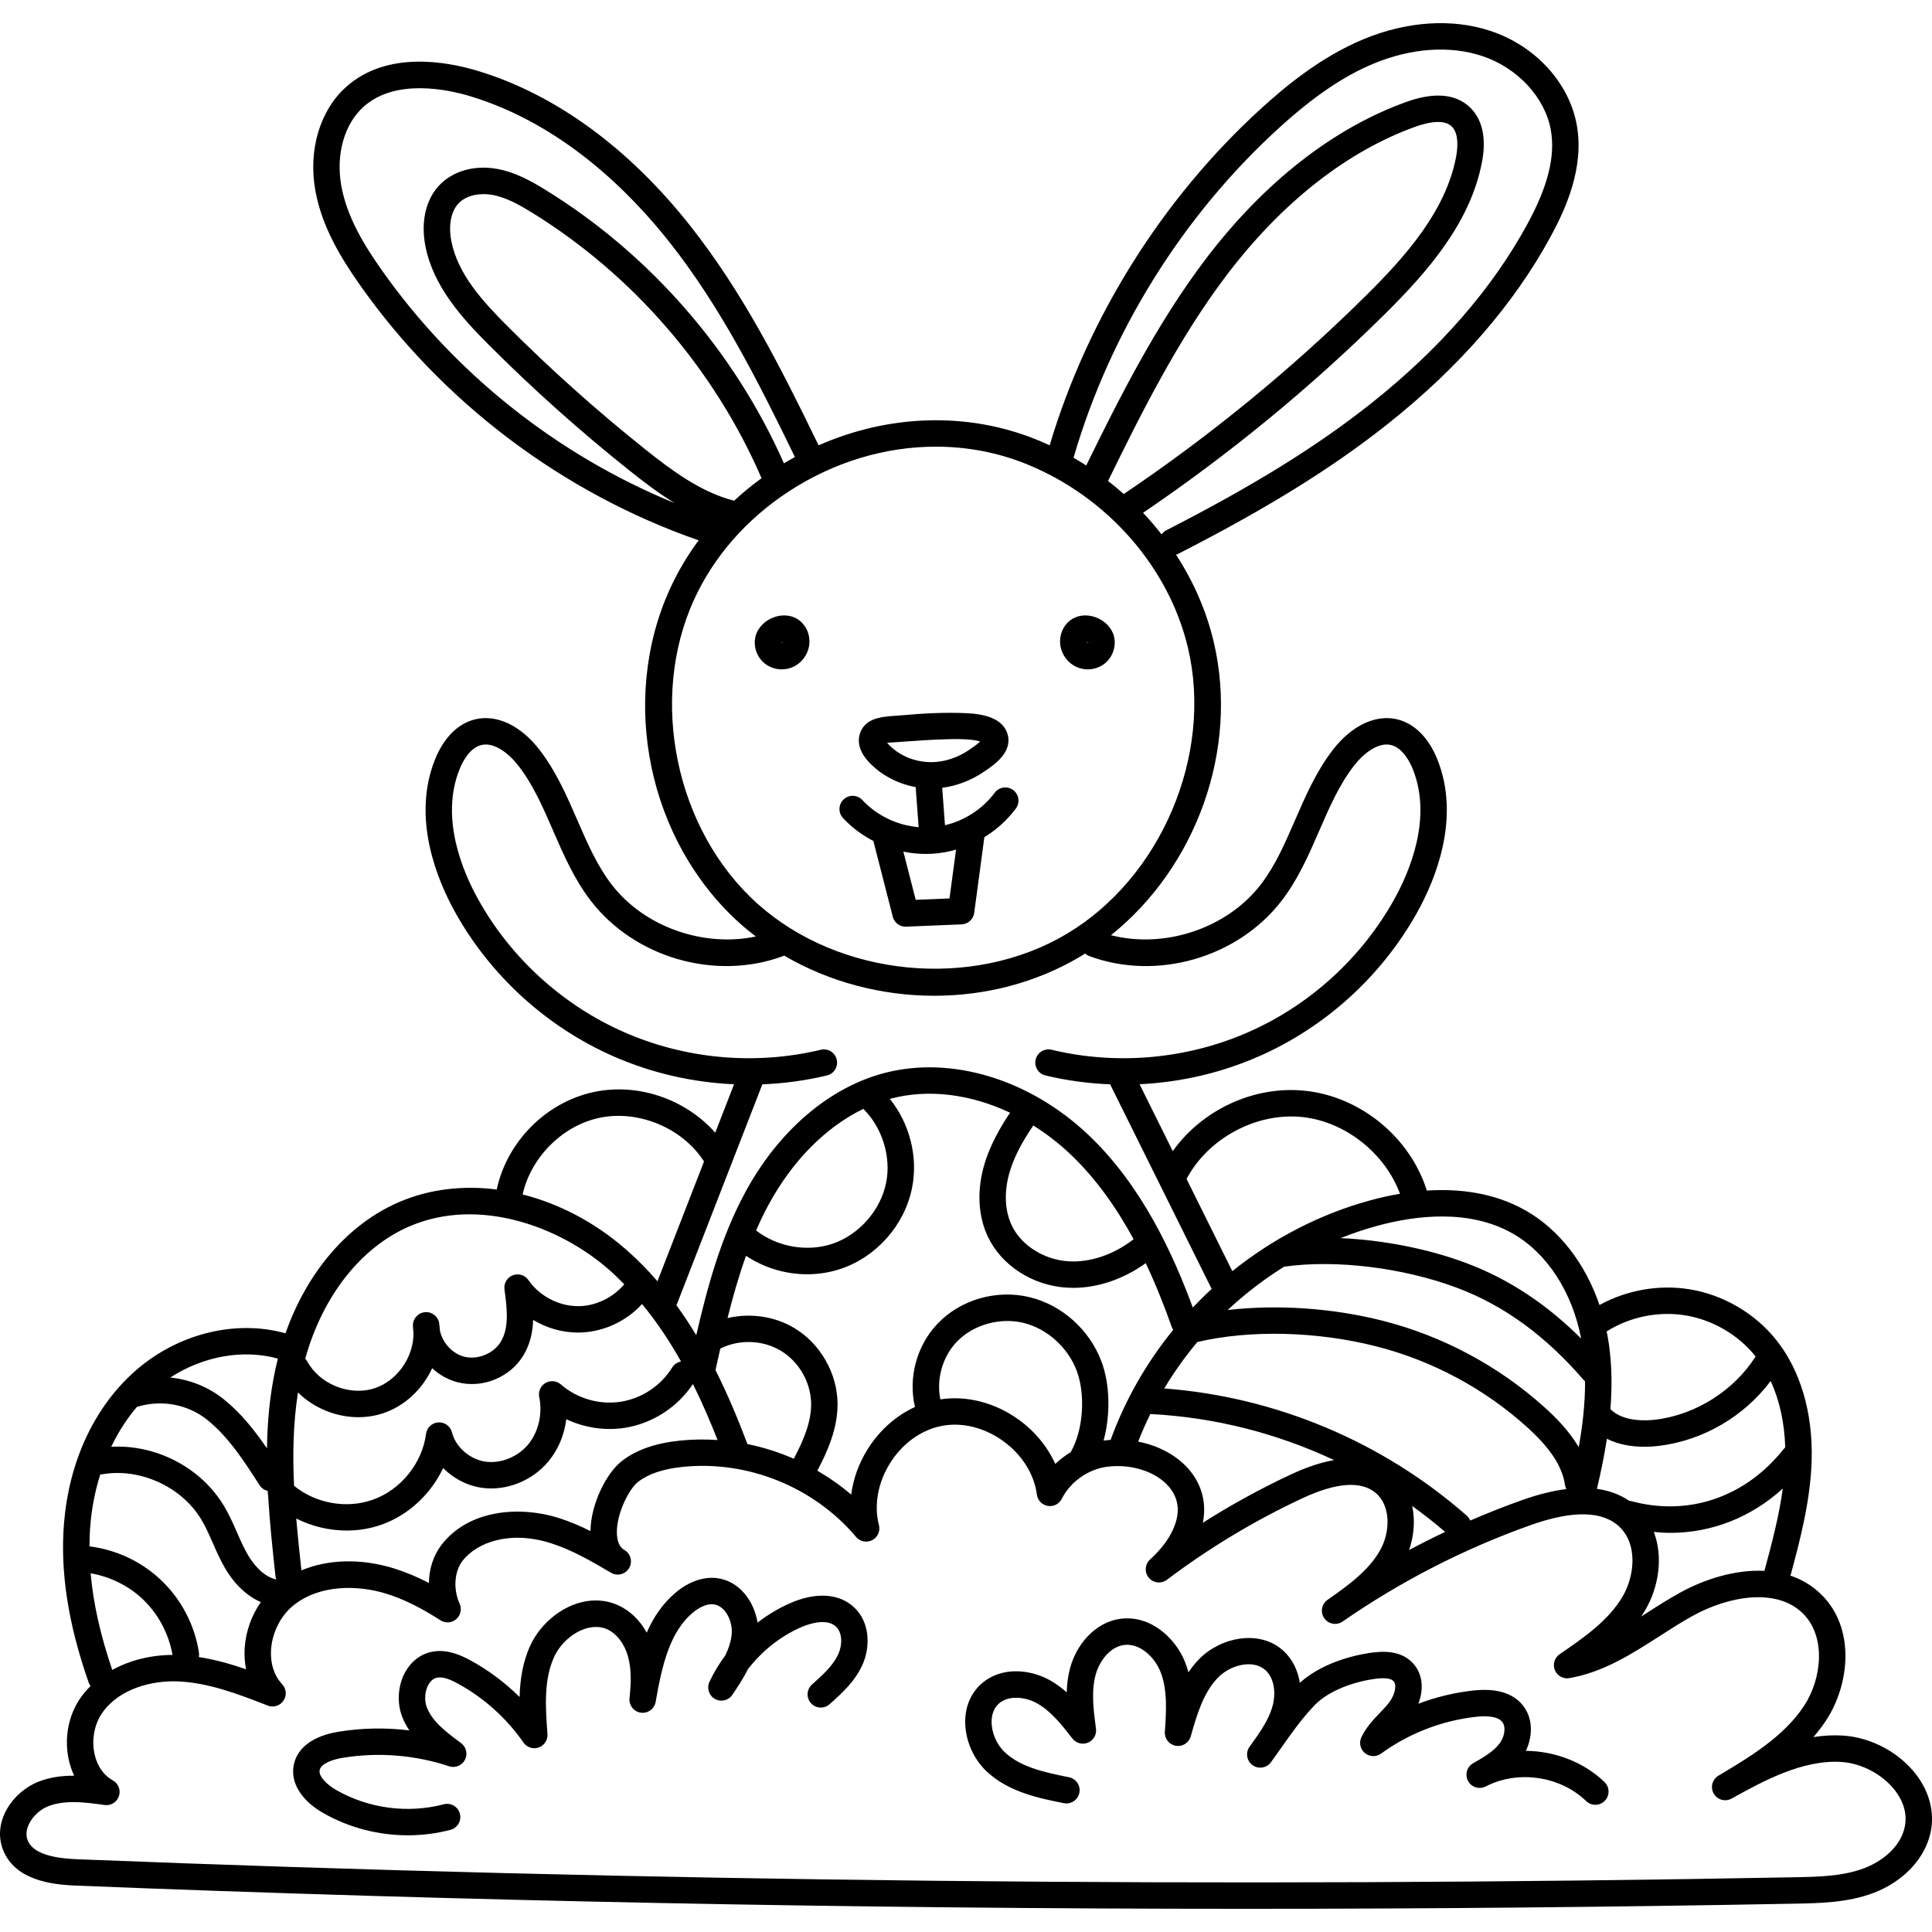 <svg id="Capa_1" enable-background="new 0 0 512 512" height="512" viewBox="0 0 512 512" width="512" xmlns="http://www.w3.org/2000/svg"><g><g><path d="m507.765 470.234c-4.518-5.871-11.927-9.812-19.339-10.286-2.668-.167-5.291-.008-7.855.397 1.237-1.419 2.392-2.928 3.442-4.539 6.137-9.423 7.759-24.269-1.322-33.224-2.43-2.397-5.215-4.014-8.192-5.018 2.66-9.862 5.313-20.047 5.61-30.629.353-12.601-3.026-23.962-9.513-31.991-5.639-6.98-13.954-11.814-22.809-13.262-8.116-1.326-16.7.192-23.905 4.162-3.741-10.973-10.657-19.98-19.544-25.035-8.353-4.753-17.667-5.849-26.207-5.29-4.449-14.111-17.527-24.901-32.28-26.453-13.503-1.42-27.237 5.022-35.056 15.994l-8.797-17.727c10.846-.516 21.595-2.989 31.579-7.369 17.679-7.755 32.593-21.313 41.992-38.175 4.697-8.425 11.635-24.898 5.335-40.563-2.272-5.652-5.981-9.398-10.443-10.547-5.746-1.479-12.175 1.505-17.192 7.983-4.437 5.725-7.299 12.313-10.066 18.685-2.691 6.194-5.233 12.044-9.074 17.05-8.946 11.661-25.494 17.096-39.709 13.443 22.613-18.105 33.931-49.239 27.241-77.676-1.932-8.208-5.366-16.043-10.006-23.173.202-.06.405-.122.6-.222 23.651-12.101 40.788-22.729 55.564-34.459 18.865-14.975 33.376-31.676 43.132-49.637 3.935-7.243 8.933-18.178 6.926-29.463-2.003-11.259-10.996-21.08-22.912-25.019-10.137-3.351-22.053-2.579-33.553 2.175-11.518 4.761-21.069 12.802-27.251 18.436-26.09 23.778-45.89 55.362-55.994 89.221-1.18-.546-2.372-1.07-3.581-1.558-18.242-7.355-39.02-6.654-57.65 1.554-10.402-21.46-20.273-40.687-33.782-57.878-16.307-20.756-35.809-35.04-56.394-41.308-8.437-2.57-24.205-5.442-35.015 4.191-6.95 6.193-10.088 16.694-8.189 27.406 1.723 9.726 6.912 18.093 11.76 24.996 21.924 31.213 53.798 55.249 89.826 67.774-2.964 4.008-5.504 8.279-7.558 12.771-13.549 29.624-5.789 66.928 18.451 88.699 1.376 1.236 2.809 2.396 4.269 3.515-13.868 2.925-29.594-2.53-38.229-13.789-3.842-5.007-6.384-10.858-9.075-17.052-2.767-6.37-5.63-12.958-10.065-18.683-5.017-6.478-11.444-9.465-17.193-7.982-4.461 1.148-8.17 4.894-10.442 10.546-6.301 15.665.638 32.138 5.335 40.563 9.399 16.862 24.313 30.42 41.992 38.175 10.084 4.424 20.946 6.901 31.903 7.382l-4.989 12.836c-7.864-8.899-20.477-13.279-32.182-10.781-12.682 2.704-23.028 13.203-25.727 25.835-8.939-1.146-17.802-.117-25.753 3.276-13.596 5.803-24.468 18.489-30.227 34.834-13.55-3.801-29.293.269-40.577 10.652-10.323 9.499-16.749 23.505-18.094 39.44-1.092 12.936 1.041 26.827 6.52 42.465.119.341.289.648.493.924-1.017 1.007-1.944 2.084-2.742 3.245-3.217 4.681-4.318 10.905-2.946 16.649.326 1.367.782 2.658 1.355 3.859-3.188-.014-6.454.378-9.593 1.642-6.816 2.745-12.165 10.642-9.26 18.027 3.127 7.92 12.538 9.193 19.342 9.461 102.717 4.096 206.439 6.151 309.85 6.151 48.722 0 97.382-.457 145.82-1.37 6.465-.122 13.793-.261 20.618-2.819 7.998-3.006 13.835-9.242 15.232-16.276 0-.001.001-.002.001-.003 1.024-5.17-.364-10.554-3.906-15.158zm-62.509-48.175c-3.176 1.748-6.262 3.73-9.245 5.647-.361.232-.721.463-1.08.693.4-.591.783-1.197 1.146-1.82 3.441-5.894 4.771-13.916 2.199-20.597 1.465.143 2.926.24 4.375.24 10.969 0 21.37-4.075 29.807-11.741-.993 7.36-2.939 14.672-4.867 21.813-7.758-.391-15.972 2.252-22.335 5.765zm-129.009-31.12c-3.12-4.551-8.5-7.704-14.618-8.891.965-2.49 2.043-4.93 3.219-7.32.022.001.042.009.064.01 16.892.86 33.437 5.068 48.631 12.202-3.504.612-7.35 1.888-11.541 3.856-7.998 3.744-15.77 8.011-23.237 12.754.899-4.518.057-8.855-2.518-12.611zm-67.043-20.094c-1.085-5.253.508-11.182 4.277-15.174 4.323-4.578 11.463-6.626 17.764-5.093 6.201 1.508 11.723 6.461 14.07 12.618 2.421 6.352 1.76 15.801-1.505 21.513-.024.043-.036.088-.059.131-1.472.887-2.85 1.929-4.092 3.118-2.044-4.54-5.388-8.63-9.716-11.751-6.237-4.502-13.742-6.426-20.739-5.362zm42.652-10.142c-3.19-8.373-10.454-14.859-18.957-16.927-8.808-2.143-18.423.642-24.508 7.089-5.531 5.859-7.73 14.36-5.916 22.003-4.952 2.267-9.326 6.102-12.46 11.057-2.401 3.798-3.901 7.974-4.437 12.17-2.788-2.391-5.801-4.5-8.968-6.34 2.704-5.164 5.408-11.229 5.349-17.797-.071-8.043-4.58-15.905-11.486-20.029-5.246-3.133-11.736-4.018-17.671-2.619 1.394-5.58 2.965-11.124 4.904-16.511 4.765 3.197 10.479 4.896 16.204 4.896 3.014 0 6.03-.47 8.909-1.438 9.498-3.193 16.908-11.605 18.879-21.43 1.658-8.259-.63-17.071-5.874-23.599.128-.035.253-.079.381-.112 9.981-2.595 21.11-1.125 31.47 3.767-2.422 3.605-5.481 8.72-7.044 14.541-1.751 6.517-1.341 13.014 1.153 18.294 3.606 7.635 11.81 12.945 20.9 13.526.575.037 1.152.055 1.732.055 6.547 0 13.354-2.33 19.212-6.551 2.872 6.064 5.113 11.903 6.893 16.894.101.281.242.533.401.77-7.078 8.701-12.746 18.553-16.586 29.17-.611.039-1.225.097-1.838.176-.011.001-.021.004-.032.006 1.847-6.821 1.725-14.937-.61-21.061zm-226.639 81.679c-4.005-1.382-8.2-2.579-12.52-3.25.067-.372.091-.757.031-1.151-1.148-7.535-4.879-14.517-10.504-19.66-5.127-4.689-11.638-7.667-18.511-8.517.007-1.952.082-3.879.242-5.777.389-4.607 1.288-9.071 2.623-13.287.161-.006.321-.007.484-.035 9.985-1.762 21.031 3.258 26.264 11.943 1.163 1.931 2.09 4.039 3.07 6.27.975 2.218 1.982 4.511 3.277 6.722 2.508 4.279 5.818 7.364 9.453 8.931-2.452 3.508-3.985 7.748-4.278 12.104-.131 1.973-.004 3.89.369 5.707zm-28.929-69.547c.028-.008.057-.008.086-.017 6.478-1.961 13.419-.663 18.561 3.473 5.697 4.58 9.844 11.051 13.856 17.309.515.803 1.304 1.317 2.165 1.515-.024.365.002.729.092 1.085.419 7.24 1.191 14.439 1.959 21.541.032.296.112.574.211.841-3.803-.825-6.482-4.738-7.505-6.482-1.089-1.86-1.973-3.871-2.908-5.999-1.026-2.335-2.087-4.751-3.482-7.067-6.147-10.202-18.038-16.276-29.849-15.619 1.869-3.896 4.156-7.463 6.814-10.58zm133.867-27.25c3.963 4.805 7.373 9.972 10.326 15.235-.942.172-1.813.714-2.355 1.594-2.977 4.831-8.101 8.223-13.71 9.073-5.614.85-11.51-.869-15.785-4.6-1.131-.987-2.768-1.144-4.067-.385-1.298.758-1.967 2.26-1.662 3.732.923 4.452-.202 9.267-2.934 12.566-2.771 3.344-7.368 5.164-11.435 4.533-4.109-.638-7.793-3.894-8.76-7.742-.409-1.63-1.917-2.735-3.598-2.641-1.678.098-3.05 1.374-3.268 3.04-1.021 7.806-6.69 14.822-14.109 17.457-6.965 2.474-15.165.98-20.871-3.691-.393-8.299-.232-16.592 1.042-24.743 4.209 4.149 10.091 6.558 16 6.558 2.161 0 4.327-.322 6.414-.999 5.881-1.906 10.611-6.452 13.151-11.99 1.854 1.736 4.119 3.04 6.632 3.705 6.696 1.776 14.108-1.27 17.627-7.234 1.715-2.907 2.381-6.022 2.496-9.267 3.537 2.139 7.637 3.346 11.8 3.359h.066c6.418.002 12.695-2.839 17-7.56zm-90.278 70.578c-.492-4.55-.978-9.137-1.364-13.74 4.118 2.086 8.744 3.188 13.363 3.188 3.148 0 6.293-.511 9.266-1.566 7.149-2.54 13.074-8.147 16.297-14.995 2.67 2.702 6.203 4.608 10.02 5.201 6.523 1.013 13.547-1.729 17.9-6.985 2.602-3.141 4.216-7.051 4.708-11.164 4.759 2.249 10.175 3.1 15.399 2.307 7.347-1.114 14.074-5.444 18.169-11.634 2.516 5.055 4.654 10.082 6.526 14.848-3.313-.226-6.651-.188-9.976.157-6.574.684-11.623 2.466-15.433 5.448-4.022 3.148-8.171 11.272-8.275 18.526-2.634-1.311-5.429-2.524-8.325-3.447-10.234-3.263-23.82-2.353-31.1 7.034-2.192 2.831-3.339 6.425-3.387 10.164-3.196-1.66-6.24-2.923-9.288-3.868-8.699-2.686-17.389-2.434-24.5.526zm118.196-33.474c-2.318-6.144-5.061-12.846-8.459-19.603.419-1.89.84-3.786 1.271-5.686 4.967-2.517 11.215-2.317 15.998.539 4.855 2.899 8.025 8.427 8.075 14.081.045 5.012-2.189 9.991-4.588 14.562-3.946-1.724-8.073-3.032-12.297-3.893zm30.73-88.825c5.003 4.97 7.417 12.681 6.031 19.586-1.465 7.3-7.19 13.799-14.247 16.172-6.683 2.248-14.65.817-20.213-3.534.975-2.236 2.022-4.438 3.176-6.587 6.347-11.825 15.296-20.827 25.253-25.637zm54.777 11.933c7.035 6.652 12.514 14.642 16.835 22.615-5.26 4.09-11.511 6.211-17.284 5.846-6.486-.415-12.521-4.245-15.017-9.531-1.787-3.782-2.044-8.572-.724-13.488 1.075-4 3.078-8.023 6.449-12.974 3.406 2.138 6.684 4.642 9.741 7.532zm56.743 29.881c.028-.003.055.001.083-.003 13.572-1.925 31.509.272 45.695 5.599 12.443 4.671 23.426 12.662 33.577 24.431.116.134.25.241.38.353.024 5.913-.663 11.807-1.679 17.456-2.574-4.369-6.112-7.899-9.003-10.509-12.228-11.033-27.131-18.997-43.099-23.032-13.314-3.364-27.952-4.308-40.938-2.796 4.606-4.309 9.63-8.165 14.984-11.499zm33.924 63.424c3.002 2.16 5.915 4.452 8.73 6.871-3.224 1.525-6.413 3.122-9.56 4.803 1.274-3.651 1.664-7.812.83-11.674zm15.364 3.865c-.198-.486-.495-.939-.916-1.309-22.269-19.582-50.62-31.477-80.156-33.701 2.597-4.333 5.537-8.453 8.783-12.317 13.953-3.251 31.545-2.847 47.242 1.12 14.866 3.756 28.741 11.171 40.124 21.442 6.135 5.536 9.325 10.392 10.042 15.28.06.409.193.788.377 1.133-3.62.456-7.585 1.447-11.892 2.982-4.596 1.635-9.131 3.432-13.604 5.37zm36.233-21.673c3.259 1.639 6.866 2.116 9.927 2.116 1.472 0 2.817-.108 3.935-.247 11.691-1.449 22.483-7.789 29.533-17.169 2.356 5.082 3.682 11.08 3.864 17.594-.157.138-.308.286-.442.456-10.123 12.762-25.239 17.903-40.439 13.749-.172-.047-.344-.066-.515-.087-2.431-1.651-5.267-2.7-8.505-3.14 1-4.217 1.937-8.673 2.642-13.272zm20.812-32.704c7.182 1.175 13.923 5.094 18.495 10.754.036.044.068.092.104.136-5.716 9.015-15.816 15.423-26.409 16.736-2.552.318-8.696.641-12.075-2.79.458-5.713.429-11.563-.423-17.395-.157-1.077-.35-2.139-.564-3.191 6.121-3.87 13.726-5.419 20.872-4.25zm-45.78-21.698c9.093 5.173 15.768 15.474 18.15 27.841-9.289-9.245-19.317-15.829-30.464-20.013-10.142-3.807-22.097-6.108-33.283-6.608 3.196-1.272 6.464-2.376 9.798-3.281 9.938-2.697 24.216-4.529 35.799 2.061zm-55.758-30.864c11.4 1.199 21.917 9.585 25.896 20.333-2.768.469-5.384 1.068-7.771 1.715-13.417 3.641-25.895 10.154-36.664 18.794l-12.125-24.432c5.685-10.794 18.534-17.692 30.664-16.41zm-6.244-262.052c9.207-8.39 17.217-13.837 25.21-17.141 9.952-4.113 20.136-4.823 28.682-1.997 9.361 3.095 16.682 10.97 18.216 19.599 1.236 6.943-.729 14.854-6.184 24.896-9.304 17.129-23.211 33.109-41.333 47.496-14.4 11.431-31.178 21.828-54.4 33.71-.514.263-.921.643-1.236 1.081-1.538-1.979-3.178-3.887-4.904-5.721 22.791-15.469 44.266-33.08 63.846-52.436 11.631-11.498 22.824-24.349 25.947-40.382 1.283-6.584.094-11.732-3.441-14.886-3.799-3.389-9.417-3.775-16.696-1.146-19.289 6.966-37.58 21.281-52.898 41.397-13.112 17.222-23.066 37.057-31.823 54.914-1.102-.71-2.222-1.394-3.36-2.051 9.623-33.141 28.883-64.101 54.374-87.333zm-41.068 96.944c-1.346-1.198-2.733-2.351-4.16-3.46 8.737-17.831 18.651-37.76 31.606-54.775 14.501-19.042 31.689-32.547 49.706-39.054 3.215-1.161 7.499-2.14 9.659-.214 2.114 1.887 1.679 6.025 1.23 8.325-2.76 14.17-13.165 26.034-23.997 36.743-19.617 19.393-41.162 37.013-64.044 52.435zm-196.763-59.517c-4.407-6.274-9.113-13.817-10.596-22.194-1.478-8.339.804-16.37 5.953-20.959 8.564-7.631 22.658-4.444 28.32-2.721 24.268 7.389 42.178 25.251 52.93 38.936 13.091 16.663 22.779 35.546 33.008 56.651-.977.535-1.945 1.091-2.905 1.67-13.138-29.716-35.471-55.366-63.126-72.423-3.692-2.277-8.055-4.779-13.104-5.639-5.95-1.015-11.621.648-15.166 4.444-3.539 3.789-4.86 9.625-3.626 16.013 2.077 10.737 9.775 19.169 16.829 26.23 11.669 11.68 24.134 22.823 37.049 33.12 3.84 3.062 7.848 6.142 12.158 8.783-31.079-12.714-58.414-34.42-77.724-61.911zm93.484 61.309c-.074-.025-.141-.061-.218-.081-8.692-2.284-16.295-7.957-23.338-13.573-12.71-10.133-24.977-21.099-36.46-32.593-6.61-6.617-13.207-13.814-14.908-22.611-.793-4.101-.095-7.805 1.868-9.906 2.277-2.438 6.077-2.796 8.877-2.322 3.81.649 7.471 2.764 10.604 4.696 26.802 16.531 48.366 41.505 60.868 70.408-2.567 1.868-5.006 3.861-7.293 5.982zm-10.579 26.17c5.23-11.436 13.917-21.349 25.122-28.666 11.984-7.827 25.572-11.845 38.945-11.845 8.206 0 16.33 1.513 23.952 4.587 21.394 8.627 37.823 27.33 42.878 48.81 6.668 28.338-7.182 60.908-32.216 75.759-25.039 14.857-60.259 11.39-81.918-8.063-21.667-19.462-28.873-54.103-16.763-80.582zm-57.202 79.498c-4.089-7.335-10.169-21.576-4.954-34.543.663-1.648 2.544-5.568 5.693-6.379 3.476-.897 7.403 2.249 9.915 5.491 3.898 5.032 6.463 10.935 9.178 17.186 2.741 6.309 5.576 12.834 9.94 18.523 11.618 15.145 33.051 21.344 50.958 14.737.114-.042.214-.104.321-.157 12.002 7.033 25.89 10.651 39.775 10.651 13.458 0 26.91-3.391 38.628-10.342.465-.276.917-.57 1.374-.856.325.298.71.542 1.149.704 17.909 6.608 39.34.408 50.958-14.737 4.364-5.688 7.198-12.213 9.939-18.522 2.716-6.25 5.28-12.154 9.179-17.187 2.511-3.241 6.427-6.388 9.914-5.491 3.15.811 5.031 4.731 5.694 6.38 5.215 12.967-.865 27.208-4.954 34.543-8.661 15.536-22.402 28.027-38.691 35.173-16.288 7.145-34.784 8.795-52.083 4.645-1.876-.452-3.768.707-4.22 2.587-.451 1.879.707 3.769 2.587 4.22 5.642 1.354 11.401 2.13 17.178 2.356.032.08.052.163.091.242l26.784 53.972c-1.721 1.588-3.386 3.236-4.996 4.936-5.053-13.683-13.296-32.163-27.717-45.799-15.553-14.705-36.225-20.98-53.946-16.37-14.746 3.833-28.253 15.441-37.06 31.85-6.382 11.893-9.908 24.828-12.865 37.654-1.628-2.694-3.377-5.356-5.266-7.954.057-.11.116-.219.162-.337l22.619-58.196c5.757-.229 11.498-1.004 17.12-2.353 1.88-.451 3.038-2.34 2.587-4.22-.45-1.88-2.338-3.039-4.22-2.587-17.298 4.149-35.795 2.5-52.083-4.645-16.286-7.147-30.027-19.639-38.688-35.175zm32.07 57.865c10.298-2.196 21.94 2.617 27.681 11.445.024.038.057.066.082.103l-12.343 31.759c-2.595-3.006-5.405-5.878-8.472-8.544-8.23-7.151-17.666-12.042-27.263-14.465 2.179-9.793 10.497-18.204 20.315-20.298zm-50.192 28.704c18.291-7.809 39.574.069 52.549 11.343 1.488 1.293 2.895 2.656 4.263 4.05-2.985 3.576-7.689 5.846-12.325 5.805-5.068-.016-10.198-2.725-13.068-6.902-.919-1.338-2.638-1.868-4.149-1.282-1.513.586-2.425 2.135-2.202 3.742.748 5.42 1.194 10.199-.927 13.793-1.894 3.211-6.203 4.978-9.806 4.024-3.205-.849-5.827-3.842-6.41-7.117-.027-.546-.077-1.094-.149-1.64-.244-1.837-1.891-3.175-3.728-3.029-1.849.136-3.27 1.691-3.242 3.544.01.615.058 1.225.141 1.827.152 6.387-4.247 12.832-10.343 14.807-6.547 2.122-14.536-1.08-17.806-7.141-.146-.271-.331-.504-.532-.719 4.633-16.618 14.785-29.577 27.734-35.105zm-34.984 35.096c-.233.924-.457 1.853-.658 2.795-1.495 6.978-2.127 13.993-2.233 20.997-3.187-4.655-6.833-9.31-11.427-13.003-4.109-3.303-9.055-5.258-14.211-5.769 8.736-5.654 19.269-7.579 28.529-5.02zm-49.621 56.892c4.976.86 9.777 3.161 13.481 6.549 4.269 3.904 7.236 9.382 8.217 15.089-5.854.026-11.379 1.444-15.963 3.977-3.132-9.158-5.035-17.636-5.735-25.615zm480.786 67.097c-1.112 5.59-6.323 9.391-10.826 11.084-5.698 2.136-12.099 2.257-18.291 2.374-151.115 2.85-304.285 1.244-455.26-4.776-7.6-.3-11.888-1.948-13.107-5.033-1.302-3.311 1.814-7.539 5.363-8.969 2.1-.846 4.415-1.136 6.782-1.136 2.766 0 5.603.397 8.251.767 1.684.239 3.276-.763 3.808-2.368.53-1.605-.162-3.36-1.646-4.17-2.345-1.28-4.036-3.664-4.765-6.712-.905-3.791-.175-8.029 1.907-11.058 4.534-6.596 13.283-8.685 19.949-8.454 8.233.293 16.243 3.405 23.988 6.414 1.521.592 3.252.051 4.167-1.302s.772-3.16-.345-4.352c-2.145-2.291-3.191-5.559-2.947-9.2.301-4.476 2.539-8.929 5.84-11.621 7.094-5.777 17.378-5.439 24.634-3.197 4.514 1.399 9.095 3.644 14.419 7.067 1.303.839 3.004.718 4.178-.293 1.174-1.012 1.543-2.676.906-4.089-1.741-3.864-1.422-8.545.774-11.382 3.753-4.839 12.454-8.154 23.442-4.653 5.339 1.702 10.158 4.43 15.903 7.819 1.666.981 3.811.429 4.793-1.236s.429-3.81-1.236-4.793c-.008-.004-.016-.009-.023-.013-.466-.276-1.775-1.095-1.966-3.988-.344-5.246 3.141-12.124 5.568-14.024 2.743-2.147 6.617-3.455 11.843-3.998 17.205-1.792 34.816 5.322 45.954 18.557 1.051 1.25 2.825 1.607 4.281.858 1.452-.749 2.193-2.402 1.786-3.984-1.368-5.309-.274-11.325 3.002-16.505 3.275-5.18 8.242-8.748 13.626-9.788 5.385-1.041 11.322.419 16.292 4.005 4.971 3.586 8.227 8.762 8.937 14.199.199 1.523 1.368 2.739 2.883 2.997 1.52.259 3.021-.503 3.713-1.874 2.278-4.518 6.994-7.856 12.012-8.505 6.945-.896 13.964 1.652 17.08 6.197 2.262 3.298 2.194 7.207-.201 11.623-1.247 2.306-3.047 4.519-5.502 6.768-1.378 1.262-1.522 3.384-.326 4.82s3.308 1.68 4.8.554c11.105-8.386 23.125-15.628 35.729-21.528 9.068-4.257 15.653-4.772 19.566-1.531 4.1 3.406 3.889 10.317 1.313 15.036-3.059 5.621-8.896 9.721-14.046 13.339-1.578 1.108-1.962 3.285-.858 4.866 1.103 1.582 3.279 1.974 4.863.875 15.408-10.674 32.147-19.262 49.752-25.527 11.255-4.012 19.231-3.839 23.707.514 4.752 4.625 3.939 12.904.764 18.344-3.77 6.456-10.35 10.968-16.714 15.332-1.357.93-1.882 2.679-1.264 4.202.619 1.524 2.22 2.414 3.835 2.134 8.995-1.544 16.575-6.414 23.905-11.122 2.886-1.854 5.87-3.771 8.841-5.407 9.504-5.245 22.2-7.471 29.14-.623 6.205 6.117 5.061 17.22.373 24.419-5.366 8.235-14.599 13.733-22.747 18.584-1.642.978-2.195 3.092-1.245 4.749.952 1.658 3.056 2.247 4.728 1.322 8.351-4.615 18.74-10.359 29.098-9.705 5.374.344 10.961 3.314 14.234 7.569 1.621 2.106 3.388 5.473 2.586 9.528z"/><path d="m225.971 425.628c-3.994-3.426-10.112-3.674-16.786-.679-2.987 1.34-5.82 3.047-8.431 5.054-.885-5.664-4.856-11.105-10.844-11.795-3.562-.409-7.409.952-10.84 3.835-3.498 2.94-5.914 6.569-7.683 10.63-1.818-3.321-4.476-5.886-7.656-7.3-8.967-3.985-19.193 2.234-23.121 10.546-2.085 4.415-2.789 9.191-2.909 13.812-3.832-3.8-8.192-7.068-12.92-9.658-2.769-1.517-6.46-3.148-10.419-2.315-2.948.621-5.433 2.54-6.998 5.403-1.914 3.5-2.224 7.991-.81 11.72.503 1.327 1.161 2.553 1.925 3.689-6.252-.771-12.613-.654-18.836.369-6.571 1.081-10.743 4.125-11.746 8.57-1.064 4.716 1.809 9.545 7.686 12.917 6.835 3.923 14.65 5.948 22.484 5.948 3.802 0 7.607-.477 11.307-1.446 1.87-.49 2.989-2.402 2.499-4.272-.489-1.87-2.402-2.99-4.272-2.499-9.562 2.503-19.961 1.118-28.534-3.802-2.362-1.355-4.729-3.594-4.343-5.305.382-1.691 3.378-2.764 6.055-3.204 9.411-1.547 19.173-.776 28.226 2.234 1.638.544 3.422-.183 4.214-1.714.791-1.53.351-3.409-1.038-4.429-4.292-3.149-7.684-5.851-9.083-9.537-.688-1.815-.524-4.178.406-5.881.402-.736 1.128-1.665 2.3-1.912 1.723-.363 3.902.667 5.612 1.605 6.861 3.76 12.845 9.146 17.305 15.578.899 1.297 2.554 1.834 4.045 1.305 1.488-.527 2.439-1.986 2.321-3.56-.506-6.761-1.08-14.423 1.851-20.625 2.458-5.204 8.949-9.362 13.946-7.139 2.525 1.124 4.599 3.815 5.544 7.201 1.009 3.611.77 7.62.402 11.065-.2 1.877 1.124 3.574 2.993 3.837 1.875.264 3.61-1.004 3.934-2.863 1.658-9.486 3.656-18.43 9.814-23.607 1.124-.945 3.323-2.491 5.535-2.239 3.073.354 5.074 4.404 4.809 7.788-.153 1.953-.803 3.876-1.697 5.739-1.625 2.196-3.038 4.541-4.2 6.998-.784 1.657-.157 3.638 1.437 4.542 1.595.905 3.618.424 4.635-1.099 1.354-2.024 2.867-4.287 4.127-6.778 3.621-4.73 8.426-8.592 13.83-11.016 1.514-.68 6.661-2.714 9.364-.393 1.896 1.625 1.825 4.978.795 7.308-1.386 3.135-4.25 5.689-7.019 8.16-1.442 1.287-1.568 3.499-.282 4.941 1.287 1.443 3.499 1.569 4.942.282 3.17-2.828 6.763-6.033 8.761-10.553 2.041-4.609 2.083-11.41-2.637-15.456z"/><path d="m404.369 463.993c1.795-3.745 2.028-8.638-.898-12.176-2.652-3.206-7.075-4.487-13.157-3.8-4.946.557-9.793 1.733-14.423 3.483 1.436-3.796 1.272-8.095-1.758-11.047-2.315-2.257-5.639-3.088-10.168-2.542-2.971.359-12.698 1.966-19.486 8.042-.545-3.365-2.053-6.382-4.391-8.502-6.303-5.719-16.549-3.538-22.163 2.087-1.127 1.129-2.109 2.355-2.975 3.643-.233-.871-.514-1.737-.848-2.596-2.525-6.483-9.181-12.551-16.988-11.606-7.138.862-11.931 7.164-13.515 13.027-.583 2.16-.843 4.335-.902 6.486-1.381-1.226-2.891-2.344-4.572-3.271-5.12-2.823-12.643-3.646-17.915.884-2.76 2.372-4.329 5.865-4.419 9.832-.111 4.924 2.059 10.092 5.665 13.488 5.858 5.518 13.962 7.135 20.472 8.433 1.896.376 3.739-.852 4.117-2.748s-.852-3.739-2.748-4.117c-7.165-1.429-12.968-2.826-17.043-6.663-2.172-2.046-3.532-5.278-3.466-8.234.031-1.385.401-3.322 1.984-4.683 2.588-2.225 6.976-1.715 9.971-.062 3.775 2.082 6.673 5.798 9.475 9.392.971 1.247 2.657 1.687 4.113 1.076 1.457-.61 2.324-2.122 2.116-3.688-.641-4.828-1.302-9.82-.092-14.298.94-3.478 3.718-7.435 7.598-7.904 4.211-.512 8.117 3.327 9.625 7.198 1.878 4.821 1.477 10.672 1.124 15.835-.122 1.788 1.126 3.379 2.891 3.687 1.769.309 3.479-.768 3.968-2.493 1.551-5.463 3.309-11.656 7.317-15.673 3.266-3.274 9.206-4.841 12.506-1.847 2.446 2.218 2.716 6.292 1.898 9.346-.777 2.903-2.41 5.623-4.224 8.247-.625.884-1.255 1.772-1.899 2.663-1.135 1.565-.785 3.753.78 4.888 1.566 1.133 3.753.784 4.888-.781.645-.889 1.308-1.805 1.965-2.753.221-.313.441-.626.661-.937 2.809-3.987 5.462-7.753 8.772-11.244 4.104-4.329 11.256-6.559 16.578-7.203 2.811-.338 3.969.143 4.444.607 1.087 1.06.323 3.809-1.043 5.615-.725.958-1.606 1.881-2.54 2.859-1.709 1.79-3.646 3.82-4.883 6.457-.678 1.446-.291 3.167.94 4.185 1.231 1.017 2.995 1.071 4.287.132 7.364-5.354 16.039-8.723 25.086-9.741 2.464-.277 5.671-.275 6.98 1.307 1.136 1.373.609 3.955-.53 5.56-1.629 2.294-4.43 3.887-7.139 5.428-1.656.942-2.255 3.037-1.346 4.712.908 1.675 2.992 2.314 4.684 1.44 8.52-4.407 19.713-2.773 26.617 3.882.679.655 1.554.98 2.429.98.917 0 1.833-.358 2.52-1.071 1.341-1.392 1.3-3.607-.092-4.949-5.535-5.342-13.191-8.202-20.848-8.272z"/><path d="m202.696 175.853c1.276 1.011 2.873 1.535 4.48 1.535.996 0 1.995-.201 2.925-.612 2.352-1.04 4.02-3.286 4.354-5.864.322-2.503-.665-4.986-2.58-6.48-1.776-1.386-4.266-1.721-6.652-.898-2.515.867-4.432 2.826-5.003 5.114v.001c-.654 2.618.341 5.514 2.476 7.204zm4.766-5.688c-.051.096-.129.182-.191.209-.036.017-.109.017-.173-.015.101-.074.233-.144.364-.194z"/><path d="m285.337 176.775c.93.412 1.93.613 2.926.613 1.607 0 3.204-.524 4.48-1.535 2.135-1.689 3.13-4.585 2.476-7.205 0-.001 0-.001 0-.001-.571-2.287-2.488-4.247-5.003-5.114-2.388-.823-4.875-.487-6.654.9-1.913 1.493-2.9 3.975-2.578 6.478.332 2.576 1.999 4.823 4.353 5.864zm6.486-7.281-3.393.858c-.001-.003-.002-.007-.003-.01zm-3.46.881c-.062.016-.152.018-.195-.002-.062-.027-.14-.113-.191-.208.14.054.283.13.386.21z"/><path d="m231.493 222.895c.017.111.022.221.05.332l5.054 19.721c.398 1.554 1.798 2.631 3.39 2.631.048 0 .097-.001.146-.003l14.716-.611c1.696-.07 3.098-1.348 3.323-3.031l2.696-20.074c3.222-1.972 6.079-4.541 8.349-7.591 1.154-1.55.833-3.743-.718-4.897-1.55-1.154-3.744-.833-4.897.718-3.213 4.316-7.962 7.374-13.172 8.605l-.736-9.92c3.886-.499 7.7-1.962 11.104-4.286l.272-.185c2.309-1.562 7.113-4.811 6.03-9.414-1.132-4.811-6.918-5.713-11.065-5.894-5.641-.247-11.289.044-16.907.557-3.965.362-9.449.072-11.153 4.586-.517 1.368-.949 4.155 1.953 7.444 3.208 3.637 7.802 6.105 12.733 7.005l.789 10.625c-5.629-.47-11.051-3.04-14.919-7.194-1.317-1.414-3.531-1.494-4.947-.176-1.414 1.317-1.493 3.532-.176 4.947 2.324 2.496 5.077 4.548 8.085 6.105zm20.134 15.198-8.952.372-3.273-12.77c1.944.397 3.928.606 5.919.606.527 0 1.056-.014 1.583-.044 2.192-.121 4.36-.493 6.459-1.094zm-16.524-41.226c.211-.028.464-.054.77-.073 1.467-.092 2.935-.197 4.405-.302 3.218-.23 6.545-.467 9.778-.556l.69-.022c5.473-.19 7.917.216 9.007.601-.526.51-1.397 1.177-2.603 1.993l-.299.203c-2.754 1.88-5.842 2.995-8.931 3.223-4.847.363-9.718-1.551-12.743-4.978-.025-.031-.05-.06-.074-.089z"/></g></g></svg>
